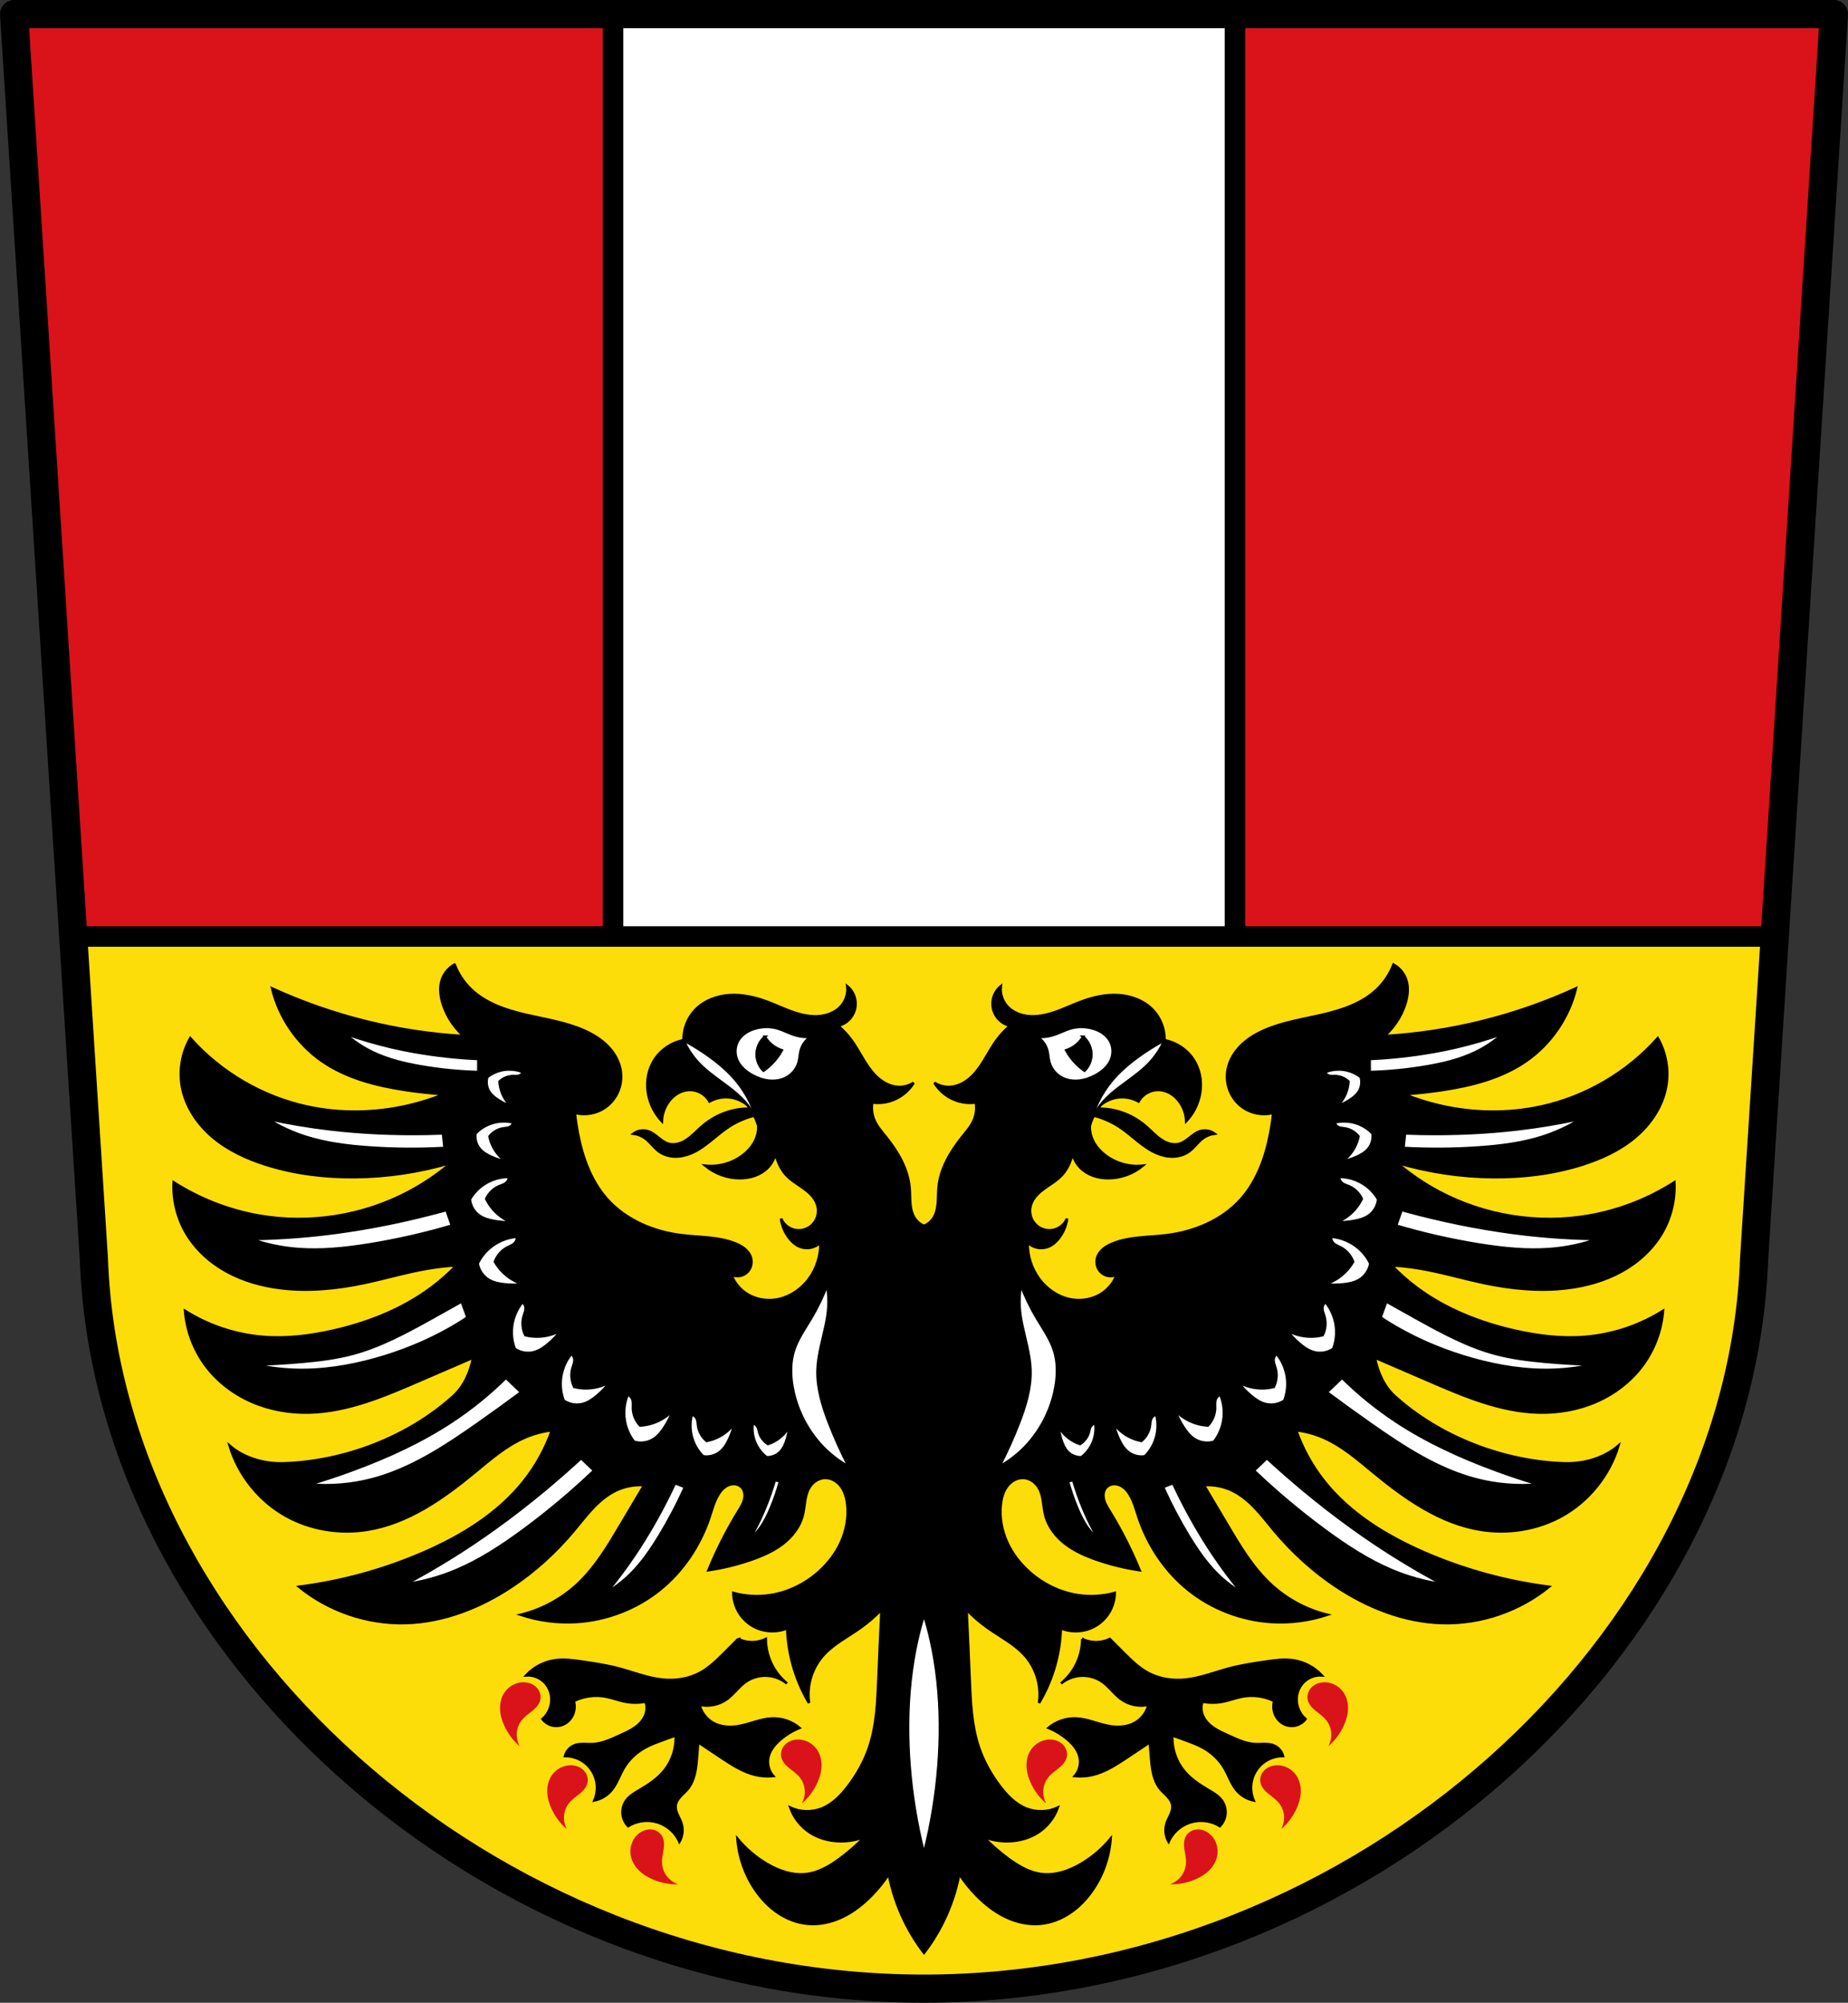 <?xml version="1.0" encoding="UTF-8" standalone="no"?>
<!-- Created with Inkscape (http://www.inkscape.org/) -->

<svg
   xmlns:dc="http://purl.org/dc/elements/1.1/"
   xmlns:cc="http://creativecommons.org/ns#"
   xmlns:rdf="http://www.w3.org/1999/02/22-rdf-syntax-ns#"
   xmlns:svg="http://www.w3.org/2000/svg"
   xmlns="http://www.w3.org/2000/svg"
   xmlns:sodipodi="http://sodipodi.sourceforge.net/DTD/sodipodi-0.dtd"
   xmlns:inkscape="http://www.inkscape.org/namespaces/inkscape"
   width="721.346"
   height="781.272"
   id="svg2985"
   version="1.1"
   inkscape:version="0.92.5 (2060ec1f9f, 2020-04-08)"
   sodipodi:docname="Wappen_Altfraunhofen.svg">
  <rect width="100%" height="100%" fill="#333333" stroke="none"/>
  <defs
     id="defs2987">
    <inkscape:path-effect
       effect="spiro"
       id="path-effect1378"
       is_visible="true" />
    <inkscape:path-effect
       effect="spiro"
       id="path-effect1333"
       is_visible="true" />
    <inkscape:path-effect
       effect="spiro"
       id="path-effect1328"
       is_visible="true" />
    <inkscape:path-effect
       effect="spiro"
       id="path-effect1324"
       is_visible="true" />
    <inkscape:path-effect
       effect="spiro"
       id="path-effect1267"
       is_visible="true" />
    <inkscape:path-effect
       effect="spiro"
       id="path-effect1134"
       is_visible="true" />
    <inkscape:path-effect
       effect="spiro"
       id="path-effect1129"
       is_visible="true" />
    <inkscape:path-effect
       effect="spiro"
       id="path-effect1080"
       is_visible="true" />
    <inkscape:path-effect
       effect="spiro"
       id="path-effect1056"
       is_visible="true" />
    <inkscape:path-effect
       effect="spiro"
       id="path-effect983"
       is_visible="true" />
    <inkscape:path-effect
       effect="spiro"
       id="path-effect956"
       is_visible="true" />
    <inkscape:path-effect
       effect="spiro"
       id="path-effect935"
       is_visible="true" />
    <inkscape:path-effect
       effect="spiro"
       id="path-effect2555"
       is_visible="true" />
    <inkscape:path-effect
       is_visible="true"
       id="path-effect3875"
       effect="spiro" />
    <inkscape:path-effect
       is_visible="true"
       id="path-effect3875-7"
       effect="spiro" />
    <inkscape:path-effect
       is_visible="true"
       id="path-effect3904"
       effect="spiro" />
    <inkscape:path-effect
       effect="spiro"
       id="path-effect956-8"
       is_visible="true" />
    <inkscape:path-effect
       effect="spiro"
       id="path-effect983-0"
       is_visible="true" />
    <inkscape:path-effect
       effect="spiro"
       id="path-effect983-3"
       is_visible="true" />
    <inkscape:path-effect
       effect="spiro"
       id="path-effect983-8"
       is_visible="true" />
    <inkscape:path-effect
       effect="spiro"
       id="path-effect1056-8"
       is_visible="true" />
    <inkscape:path-effect
       effect="spiro"
       id="path-effect1080-1"
       is_visible="true" />
    <inkscape:path-effect
       effect="spiro"
       id="path-effect1080-1-3"
       is_visible="true" />
    <inkscape:path-effect
       effect="spiro"
       id="path-effect1080-1-35"
       is_visible="true" />
    <inkscape:path-effect
       effect="spiro"
       id="path-effect1080-1-9"
       is_visible="true" />
    <inkscape:path-effect
       effect="spiro"
       id="path-effect1080-1-9-2"
       is_visible="true" />
    <inkscape:path-effect
       effect="spiro"
       id="path-effect1267-3"
       is_visible="true" />
    <inkscape:path-effect
       effect="spiro"
       id="path-effect1378-3"
       is_visible="true" />
    <inkscape:path-effect
       effect="spiro"
       id="path-effect1378-9"
       is_visible="true" />
    <inkscape:path-effect
       effect="spiro"
       id="path-effect1378-9-4"
       is_visible="true" />
    <inkscape:path-effect
       effect="spiro"
       id="path-effect1378-97"
       is_visible="true" />
    <inkscape:path-effect
       effect="spiro"
       id="path-effect1378-97-9"
       is_visible="true" />
    <inkscape:path-effect
       effect="spiro"
       id="path-effect1378-97-8"
       is_visible="true" />
    <inkscape:path-effect
       effect="spiro"
       id="path-effect1378-97-8-9"
       is_visible="true" />
    <inkscape:path-effect
       effect="spiro"
       id="path-effect1378-97-8-9-7"
       is_visible="true" />
  </defs>
  <sodipodi:namedview
     id="base"
     pagecolor="#ffffff"
     bordercolor="#666666"
     borderopacity="1.0"
     inkscape:pageopacity="0.0"
     inkscape:pageshadow="2"
     inkscape:zoom="1.0150116"
     inkscape:cx="360.67283"
     inkscape:cy="390.63592"
     inkscape:document-units="px"
     inkscape:current-layer="layer1"
     showgrid="false"
     inkscape:window-width="1920"
     inkscape:window-height="1046"
     inkscape:window-x="-11"
     inkscape:window-y="-11"
     inkscape:window-maximized="1"
     fit-margin-top="0"
     fit-margin-left="0"
     fit-margin-right="0"
     fit-margin-bottom="0"
     inkscape:snap-midpoints="true"
     inkscape:snap-smooth-nodes="true"
     inkscape:snap-global="false" />
  <g
     inkscape:label="Ebene 1"
     inkscape:groupmode="layer"
     id="layer1"
     transform="translate(-48.212,-267.68)">
    <path
       d="m 53.712,273.18 31.149,485.591 c 5.297,149.483 152.282,284.582 324.023,284.681 171.63,-0.161 318.656,-135.296 324.023,-284.681 L 764.058,273.18 H 408.887 Z"
       id="path1193-3-5-2-3"
       inkscape:connector-curvature="0"
       style="fill:#fcdd09;fill-opacity:1;fill-rule:evenodd;stroke:none;stroke-width:11;stroke-linecap:round;stroke-linejoin:round;stroke-miterlimit:4;stroke-dasharray:none;stroke-opacity:1"
       sodipodi:nodetypes="ccccccc" />
    <path
       style="opacity:1;fill:#da121a;fill-opacity:1;fill-rule:evenodd;stroke:#000000;stroke-width:8;stroke-linecap:round;stroke-linejoin:round;stroke-miterlimit:4;stroke-dasharray:none;stroke-opacity:1;paint-order:fill markers stroke"
       d="M 5.5 5.5 L 28.582 365.336 L 692.762 365.336 L 715.846 5.5 L 360.676 5.5 L 5.5 5.5 z "
       transform="translate(48.212,267.68)"
       id="rect2349" />
    <path
       style="opacity:1;fill:#ffffff;fill-opacity:1;fill-rule:evenodd;stroke:#000000;stroke-width:8;stroke-linecap:round;stroke-linejoin:round;stroke-miterlimit:4;stroke-dasharray:none;stroke-opacity:1;paint-order:fill markers stroke"
       d="M 239.301 5.5 L 239.301 365.336 L 482.045 365.336 L 482.045 5.5 L 360.676 5.5 L 239.301 5.5 z "
       transform="translate(48.212,267.68)"
       id="rect2376" />
    <path
       d="m 53.712,273.18 31.149,485.591 c 5.297,149.483 152.282,284.582 324.023,284.681 171.63,-0.161 318.656,-135.296 324.023,-284.681 L 764.058,273.18 H 408.887 Z"
       id="path1193-3-5-2"
       inkscape:connector-curvature="0"
       style="fill:none;fill-rule:evenodd;stroke:#000000;stroke-width:11;stroke-linecap:round;stroke-linejoin:round;stroke-miterlimit:4;stroke-dasharray:none;stroke-opacity:1"
       sodipodi:nodetypes="ccccccc" />
    <path
       inkscape:connector-curvature="0"
       style="fill:#000000;stroke:#000000;stroke-width:1px;stroke-linecap:butt;stroke-linejoin:miter;stroke-opacity:1"
       d="m 225.637,643.959 c -2.229,1.221 -3.99,3.275 -4.855,5.664 -1.171,3.233 -0.694,6.854 0.404,10.113 1.571,4.661 4.394,8.892 8.092,12.135 -12.677,-0.741 -25.287,-2.64 -37.621,-5.664 -12.775,-3.132 -25.253,-7.472 -37.215,-12.943 2.754,11.372 9.8,21.65 19.416,28.316 9.582,6.643 21.234,9.599 32.766,11.326 4.964,0.744 9.96,1.283 14.969,1.617 -4.594,1.849 -9.332,3.34 -14.158,4.451 -12.85,2.959 -26.351,3.198 -39.238,0.404 -17.534,-3.802 -33.786,-13.295 -45.711,-26.699 -3.256,5.697 -4.424,12.56 -3.236,19.014 1.417,7.697 6.068,14.566 12.055,19.607 5.987,5.041 13.247,8.377 20.711,10.73 11.213,3.536 23.032,4.966 34.789,4.855 12.722,-0.12 25.425,-2.033 37.619,-5.664 -5.09,4.369 -10.662,8.175 -16.584,11.326 -17.801,9.472 -38.799,12.814 -58.656,9.305 -11.764,-2.079 -23.107,-6.507 -33.17,-12.945 -0.346,6.89 1.363,13.872 4.854,19.822 3.722,6.346 9.392,11.444 15.844,14.98 6.452,3.536 13.667,5.556 20.969,6.459 10.91,1.349 22.01,0.249 32.766,-2.023 8.387,-1.772 16.625,-4.252 25.08,-5.662 3.615,-0.603 7.263,-1.009 10.922,-1.215 -3.111,3.245 -6.499,6.227 -10.113,8.9 -11.198,8.282 -24.443,13.501 -38.025,16.584 -9.012,2.045 -18.296,3.188 -27.506,2.428 -10.726,-0.886 -21.228,-4.386 -30.34,-10.113 0.607,7.717 3.448,15.245 8.09,21.439 4.606,6.146 10.934,10.941 17.98,13.998 7.047,3.057 14.794,4.399 22.473,4.205 15.115,-0.381 29.409,-6.53 43.283,-12.539 6.873,-2.976 13.75,-5.944 20.631,-8.9 -1.096,5.576 -3.532,11.2 -7.686,14.969 -17.616,15.985 -42.566,25.563 -66.342,26.293 -7.373,0.226 -15.3,-1.932 -21.035,-6.877 3.478,11.584 11.647,21.685 22.248,27.508 9.519,5.229 20.832,6.991 31.553,5.258 15.732,-2.544 29.368,-12.113 41.666,-22.248 6.229,-5.133 12.408,-10.564 19.822,-13.754 3.346,-1.44 6.899,-2.397 10.516,-2.832 -2.508,7.152 -6.216,13.881 -10.922,19.822 -10.069,12.711 -24.362,21.458 -39.238,27.912 -15.446,6.701 -31.84,11.21 -48.541,13.35 11.62,9.457 26.688,14.578 41.664,14.158 14.726,-0.413 28.984,-6.017 41.262,-14.158 9.103,-6.036 17.255,-13.475 24.271,-21.846 2.473,-2.95 4.808,-6.02 7.457,-8.812 2.649,-2.793 5.646,-5.324 9.129,-6.963 3.387,-1.593 7.188,-2.298 10.922,-2.023 -2.98,4.981 -5.947,9.972 -8.9,14.969 -5.028,8.507 -10.125,17.171 -17.395,23.865 -6.145,5.658 -13.734,9.735 -21.844,11.732 6.886,2.273 14.2,3.239 21.439,2.832 11.866,-0.667 23.502,-5.096 32.766,-12.541 9.043,-7.268 15.748,-17.31 19.418,-28.316 0.96,-2.88 1.733,-5.856 3.236,-8.494 0.946,-1.66 2.235,-3.211 3.979,-3.992 0.872,-0.391 1.844,-0.575 2.793,-0.463 0.949,0.112 1.869,0.53 2.531,1.219 0.586,0.61 0.956,1.41 1.105,2.242 0.15,0.832 0.088,1.696 -0.111,2.518 -0.398,1.644 -1.321,3.102 -2.207,4.543 -4.521,7.354 -8.447,15.075 -11.73,23.059 5.637,-0.833 11.196,-2.189 16.584,-4.045 4.386,-1.511 8.709,-3.384 12.389,-6.209 3.68,-2.825 6.697,-6.689 7.838,-11.186 0.445,-1.753 0.6,-3.564 0.871,-5.352 0.271,-1.788 0.672,-3.589 1.557,-5.166 0.653,-1.164 1.569,-2.189 2.689,-2.914 1.121,-0.725 2.448,-1.143 3.783,-1.131 1.236,0.011 2.456,0.391 3.516,1.025 1.06,0.635 1.963,1.519 2.672,2.531 1.418,2.024 2.053,4.503 2.307,6.961 0.509,4.931 -0.43,9.97 -2.465,14.49 -2.035,4.52 -5.143,8.525 -8.861,11.803 -5.227,4.608 -11.725,7.812 -18.607,8.9 -4.838,0.765 -9.841,0.486 -14.564,-0.811 0.045,2.625 0.787,5.235 2.127,7.492 1.34,2.257 3.278,4.157 5.561,5.453 4.014,2.279 9.088,2.587 13.348,0.809 0.145,4.642 0.826,9.267 2.023,13.754 1.438,5.389 3.623,10.577 6.473,15.371 -0.965,-6.443 1.006,-13.267 5.258,-18.203 3.974,-4.613 9.584,-7.418 14.562,-10.922 3.054,-2.15 5.904,-4.592 8.496,-7.281 -0.438,9.033 -0.843,18.068 -1.215,27.104 -0.37,9.007 -0.734,18.164 -3.641,26.697 -1.836,5.391 -4.66,10.422 -8.09,14.969 -2.803,3.715 -6.173,7.229 -10.518,8.898 -3.881,1.491 -8.362,1.342 -12.135,-0.404 1.409,3.959 4.155,7.429 7.686,9.709 2.783,1.797 6.014,2.854 9.305,3.236 4.096,0.476 8.307,-0.087 12.135,-1.619 -2.998,3.089 -6.249,5.934 -9.709,8.496 -3.872,2.867 -8.166,5.438 -12.943,6.066 -5.485,0.722 -11.023,-1.217 -15.777,-4.045 -4.295,-2.555 -8.145,-5.855 -11.326,-9.709 0.505,7.056 2.903,13.97 6.877,19.822 2.378,3.503 5.33,6.643 8.836,9.018 3.505,2.374 7.577,3.965 11.795,4.332 4.63,0.403 9.322,-0.675 13.512,-2.686 4.19,-2.011 7.9,-4.928 11.164,-8.236 2.563,-2.598 4.87,-5.449 6.877,-8.496 1.214,6.401 3.291,12.638 6.158,18.488 2.119,4.323 4.667,8.435 7.596,12.256 2.929,-3.821 5.477,-7.933 7.596,-12.256 2.867,-5.85 4.945,-12.088 6.158,-18.488 2.007,3.047 4.314,5.898 6.877,8.496 3.264,3.308 6.974,6.225 11.164,8.236 4.19,2.011 8.882,3.089 13.512,2.686 4.218,-0.367 8.289,-1.958 11.795,-4.332 3.505,-2.374 6.458,-5.515 8.836,-9.018 3.974,-5.853 6.372,-12.766 6.877,-19.822 -3.181,3.854 -7.031,7.154 -11.326,9.709 -4.755,2.828 -10.292,4.766 -15.777,4.045 -4.777,-0.628 -9.071,-3.199 -12.943,-6.066 -3.46,-2.562 -6.711,-5.407 -9.709,-8.496 3.828,1.532 8.039,2.095 12.135,1.619 3.29,-0.382 6.522,-1.439 9.305,-3.236 3.53,-2.28 6.276,-5.75 7.686,-9.709 -3.773,1.746 -8.254,1.895 -12.135,0.404 -4.344,-1.669 -7.715,-5.183 -10.518,-8.898 -3.43,-4.547 -6.254,-9.578 -8.09,-14.969 -2.906,-8.534 -3.27,-17.69 -3.641,-26.697 -0.371,-9.036 -0.777,-18.071 -1.215,-27.104 2.592,2.69 5.442,5.131 8.496,7.281 4.979,3.504 10.589,6.309 14.562,10.922 4.252,4.936 6.223,11.76 5.258,18.203 2.85,-4.794 5.035,-9.982 6.473,-15.371 1.197,-4.487 1.878,-9.112 2.023,-13.754 4.26,1.778 9.334,1.471 13.348,-0.809 2.283,-1.296 4.22,-3.196 5.561,-5.453 1.34,-2.257 2.082,-4.867 2.127,-7.492 -4.724,1.296 -9.726,1.576 -14.564,0.811 -6.883,-1.088 -13.38,-4.293 -18.607,-8.9 -3.719,-3.278 -6.827,-7.283 -8.861,-11.803 -2.035,-4.52 -2.974,-9.56 -2.465,-14.49 0.254,-2.458 0.888,-4.937 2.307,-6.961 0.709,-1.012 1.612,-1.896 2.672,-2.531 1.06,-0.635 2.28,-1.014 3.516,-1.025 1.335,-0.012 2.663,0.406 3.783,1.131 1.121,0.725 2.036,1.75 2.689,2.914 0.885,1.577 1.285,3.378 1.557,5.166 0.271,1.788 0.426,3.599 0.871,5.352 1.141,4.497 4.158,8.36 7.838,11.186 3.68,2.825 8.002,4.698 12.389,6.209 5.388,1.856 10.947,3.212 16.584,4.045 -3.283,-7.984 -7.21,-15.704 -11.73,-23.059 -0.886,-1.441 -1.809,-2.899 -2.207,-4.543 -0.199,-0.822 -0.261,-1.685 -0.111,-2.518 0.15,-0.832 0.519,-1.633 1.105,-2.242 0.662,-0.689 1.582,-1.107 2.531,-1.219 0.949,-0.112 1.921,0.072 2.793,0.463 1.744,0.781 3.033,2.332 3.979,3.992 1.503,2.638 2.276,5.614 3.236,8.494 3.67,11.006 10.375,21.048 19.418,28.316 9.264,7.445 20.9,11.874 32.766,12.541 7.24,0.407 14.554,-0.559 21.439,-2.832 -8.11,-1.998 -15.699,-6.075 -21.844,-11.732 -7.27,-6.694 -12.367,-15.358 -17.395,-23.865 -2.953,-4.997 -5.921,-9.988 -8.9,-14.969 3.733,-0.275 7.534,0.43 10.922,2.023 3.483,1.638 6.48,4.17 9.129,6.963 2.649,2.793 4.984,5.863 7.457,8.812 7.016,8.371 15.169,15.809 24.271,21.846 12.277,8.142 26.536,13.745 41.262,14.158 14.976,0.42 30.044,-4.701 41.664,-14.158 -16.701,-2.139 -33.095,-6.648 -48.541,-13.35 -14.876,-6.454 -29.17,-15.201 -39.238,-27.912 -4.706,-5.941 -8.413,-12.671 -10.922,-19.822 3.617,0.435 7.169,1.392 10.516,2.832 7.414,3.19 13.593,8.62 19.822,13.754 12.298,10.135 25.934,19.704 41.666,22.248 10.721,1.733 22.034,-0.029 31.553,-5.258 10.601,-5.823 18.77,-15.924 22.248,-27.508 -5.735,4.945 -13.662,7.103 -21.035,6.877 -23.776,-0.73 -48.726,-10.308 -66.342,-26.293 -4.154,-3.769 -6.59,-9.393 -7.686,-14.969 6.881,2.957 13.758,5.924 20.631,8.9 13.875,6.009 28.168,12.158 43.283,12.539 7.679,0.194 15.426,-1.148 22.473,-4.205 7.047,-3.057 13.374,-7.852 17.98,-13.998 4.642,-6.194 7.483,-13.722 8.09,-21.439 -9.112,5.727 -19.614,9.228 -30.34,10.113 -9.21,0.76 -18.494,-0.382 -27.506,-2.428 -13.582,-3.083 -26.828,-8.302 -38.025,-16.584 -3.615,-2.673 -7.002,-5.655 -10.113,-8.9 3.659,0.205 7.307,0.612 10.922,1.215 8.456,1.41 16.693,3.89 25.08,5.662 10.756,2.272 21.855,3.373 32.766,2.023 7.302,-0.903 14.517,-2.923 20.969,-6.459 6.452,-3.536 12.121,-8.634 15.844,-14.98 3.49,-5.951 5.199,-12.932 4.854,-19.822 -10.063,6.439 -21.406,10.866 -33.17,12.945 -19.857,3.509 -40.855,0.168 -58.656,-9.305 -5.922,-3.151 -11.494,-6.957 -16.584,-11.326 12.194,3.631 24.897,5.544 37.619,5.664 11.757,0.111 23.576,-1.319 34.789,-4.855 7.464,-2.354 14.724,-5.689 20.711,-10.73 5.987,-5.041 10.638,-11.91 12.055,-19.607 1.188,-6.454 0.02,-13.316 -3.236,-19.014 -11.925,13.404 -28.177,22.898 -45.711,26.699 -12.887,2.794 -26.388,2.555 -39.238,-0.404 -4.826,-1.111 -9.564,-2.602 -14.158,-4.451 5.008,-0.334 10.005,-0.873 14.969,-1.617 11.531,-1.728 23.183,-4.683 32.766,-11.326 9.616,-6.667 16.662,-16.944 19.416,-28.316 -11.962,5.472 -24.439,9.811 -37.215,12.943 -12.334,3.024 -24.944,4.923 -37.621,5.664 3.698,-3.242 6.521,-7.474 8.092,-12.135 1.098,-3.259 1.575,-6.88 0.404,-10.113 -0.865,-2.389 -2.627,-4.443 -4.855,-5.664 -1.404,3.661 -3.633,7.004 -6.473,9.709 -5.775,5.501 -13.688,8.109 -21.459,9.902 -7.771,1.793 -15.781,2.968 -23.037,6.277 -3.203,1.461 -6.25,3.349 -8.725,5.854 -2.475,2.504 -4.359,5.659 -5.029,9.115 -0.542,2.798 -0.27,5.751 0.795,8.395 1.064,2.643 2.92,4.966 5.273,6.572 3.38,2.307 7.773,3.063 11.73,2.021 -0.29,2.712 -0.694,5.414 -1.213,8.092 -1.79,9.237 -5.084,18.446 -11.328,25.484 -7.323,8.255 -18.173,12.811 -29.125,14.158 -7.069,0.869 -14.439,0.55 -21.035,3.236 -1.329,0.541 -2.62,1.207 -3.713,2.137 -1.093,0.93 -1.979,2.14 -2.354,3.525 -0.332,1.231 -0.243,2.575 0.264,3.744 0.507,1.17 1.428,2.156 2.566,2.729 1.499,0.754 3.356,0.754 4.855,0 -1.045,2.811 -2.95,5.297 -5.393,7.037 -3.842,2.737 -8.924,3.529 -13.508,2.416 -4.584,-1.113 -8.643,-4.036 -11.439,-7.834 -2.987,-4.057 -4.578,-9.122 -4.449,-14.158 1.035,1.025 2.375,1.738 3.803,2.023 1.428,0.286 2.938,0.142 4.287,-0.406 1.618,-0.657 2.963,-1.865 4.045,-3.236 1.743,-2.209 2.875,-4.895 3.236,-7.686 -0.916,2.147 -2.885,3.814 -5.154,4.361 -2.269,0.548 -4.782,-0.036 -6.576,-1.529 -1.145,-0.953 -1.997,-2.253 -2.422,-3.682 -0.425,-1.428 -0.424,-2.978 -0.006,-4.408 0.402,-1.373 1.174,-2.619 2.119,-3.693 0.945,-1.074 2.062,-1.985 3.221,-2.824 2.318,-1.678 4.856,-3.112 6.797,-5.215 1.692,-1.833 2.855,-4.105 3.641,-6.473 0.213,-0.643 0.395,-1.295 0.555,-1.953 0.493,2.1 1.567,4.063 3.086,5.596 1.404,1.415 3.161,2.457 5.043,3.115 1.882,0.658 3.886,0.939 5.879,0.93 4.83,-0.021 9.635,-1.769 13.35,-4.855 -5.131,0.552 -10.454,-0.926 -14.564,-4.045 -1.829,-1.388 -3.433,-3.102 -4.541,-5.113 -1.108,-2.011 -1.703,-4.328 -1.525,-6.617 0.235,-3.023 1.831,-5.869 4.135,-7.84 2.016,-1.724 4.569,-2.812 7.209,-3.072 2.64,-0.26 5.355,0.309 7.668,1.607 0.828,-1.474 2.091,-2.7 3.588,-3.484 1.497,-0.784 3.225,-1.123 4.908,-0.965 1.558,0.147 3.064,0.714 4.373,1.57 1.309,0.856 2.425,1.995 3.312,3.283 1.471,2.135 2.322,4.691 2.426,7.281 2.64,-2.8 4.484,-6.342 5.26,-10.111 0.867,-4.21 0.376,-8.733 -1.619,-12.541 -2.411,-4.601 -7.022,-7.984 -12.135,-8.9 0.129,-4.29 -1.507,-8.606 -4.449,-11.73 -3.455,-3.67 -8.511,-5.577 -13.543,-5.883 -5.032,-0.305 -10.055,0.874 -14.773,2.646 -3.627,1.362 -7.121,3.076 -10.809,4.264 -3.687,1.188 -7.66,1.838 -11.441,0.996 -2.457,-0.547 -4.807,-1.752 -6.471,-3.641 -1.828,-2.075 -2.732,-4.937 -2.428,-7.686 -1.324,1.093 -2.316,2.582 -2.816,4.225 -0.5,1.643 -0.506,3.432 -0.016,5.078 0.443,1.485 1.286,2.848 2.416,3.908 1.131,1.06 2.546,1.814 4.057,2.16 -1.967,1.672 -3.738,3.576 -5.26,5.662 -3.27,4.48 -5.415,9.798 -9.303,13.754 -2.327,2.367 -5.359,4.208 -8.67,4.443 -2.199,0.156 -4.443,-0.418 -6.297,-1.611 2.153,3.542 5.704,6.206 9.707,7.281 2.102,0.565 4.317,0.703 6.473,0.404 0.394,2.307 0.11,4.725 -0.809,6.877 -1.031,2.416 -2.801,4.427 -4.449,6.473 -4.648,5.768 -8.636,12.445 -9.305,19.822 -0.196,2.157 -0.102,4.332 -0.318,6.486 -0.216,2.155 -0.777,4.346 -2.109,6.053 -0.84,1.075 -1.969,1.923 -3.236,2.428 -1.267,-0.505 -2.397,-1.352 -3.236,-2.428 -1.333,-1.707 -1.893,-3.898 -2.109,-6.053 -0.216,-2.155 -0.123,-4.33 -0.318,-6.486 -0.669,-7.377 -4.657,-14.055 -9.305,-19.822 -1.649,-2.046 -3.418,-4.056 -4.449,-6.473 -0.919,-2.152 -1.203,-4.57 -0.809,-6.877 2.156,0.299 4.371,0.16 6.473,-0.404 4.003,-1.075 7.554,-3.74 9.707,-7.281 -1.854,1.193 -4.098,1.768 -6.297,1.611 -3.311,-0.235 -6.343,-2.076 -8.67,-4.443 -3.888,-3.956 -6.033,-9.274 -9.303,-13.754 -1.522,-2.086 -3.292,-3.99 -5.26,-5.662 1.511,-0.346 2.926,-1.1 4.057,-2.16 1.131,-1.06 1.973,-2.423 2.416,-3.908 0.49,-1.646 0.484,-3.435 -0.016,-5.078 -0.5,-1.643 -1.492,-3.131 -2.816,-4.225 0.305,2.749 -0.6,5.61 -2.428,7.686 -1.664,1.889 -4.014,3.094 -6.471,3.641 -3.781,0.842 -7.754,0.192 -11.441,-0.996 -3.687,-1.188 -7.182,-2.902 -10.809,-4.264 -4.719,-1.772 -9.742,-2.952 -14.773,-2.646 -5.032,0.305 -10.088,2.213 -13.543,5.883 -2.942,3.125 -4.579,7.441 -4.449,11.73 -5.113,0.916 -9.724,4.3 -12.135,8.9 -1.995,3.808 -2.486,8.331 -1.619,12.541 0.776,3.769 2.62,7.311 5.26,10.111 0.104,-2.59 0.955,-5.147 2.426,-7.281 0.888,-1.288 2.003,-2.427 3.312,-3.283 1.309,-0.856 2.815,-1.424 4.373,-1.57 1.683,-0.159 3.411,0.181 4.908,0.965 1.497,0.784 2.76,2.011 3.588,3.484 2.313,-1.298 5.028,-1.867 7.668,-1.607 2.64,0.26 5.193,1.348 7.209,3.072 2.304,1.971 3.9,4.817 4.135,7.84 0.178,2.289 -0.417,4.606 -1.525,6.617 -1.108,2.011 -2.712,3.725 -4.541,5.113 -4.111,3.119 -9.434,4.597 -14.564,4.045 3.715,3.086 8.52,4.835 13.35,4.855 1.993,0.009 3.997,-0.272 5.879,-0.93 1.882,-0.658 3.639,-1.7 5.043,-3.115 1.519,-1.532 2.593,-3.495 3.086,-5.596 0.16,0.658 0.341,1.31 0.555,1.953 0.786,2.367 1.949,4.64 3.641,6.473 1.941,2.103 4.479,3.537 6.797,5.215 1.159,0.839 2.276,1.75 3.221,2.824 0.945,1.074 1.718,2.32 2.119,3.693 0.418,1.43 0.419,2.98 -0.006,4.408 -0.425,1.428 -1.276,2.728 -2.422,3.682 -1.794,1.493 -4.307,2.077 -6.576,1.529 -2.269,-0.548 -4.239,-2.214 -5.154,-4.361 0.362,2.79 1.493,5.477 3.236,7.686 1.082,1.371 2.427,2.579 4.045,3.236 1.349,0.548 2.859,0.692 4.287,0.406 1.428,-0.286 2.768,-0.999 3.803,-2.023 0.129,5.036 -1.462,10.101 -4.449,14.158 -2.797,3.798 -6.856,6.721 -11.439,7.834 -4.584,1.113 -9.666,0.321 -13.508,-2.416 -2.443,-1.741 -4.347,-4.226 -5.393,-7.037 1.499,0.754 3.356,0.754 4.855,0 1.139,-0.573 2.06,-1.559 2.566,-2.729 0.507,-1.17 0.596,-2.514 0.264,-3.744 -0.374,-1.385 -1.261,-2.596 -2.354,-3.525 -1.093,-0.93 -2.384,-1.596 -3.713,-2.137 -6.596,-2.687 -13.966,-2.367 -21.035,-3.236 -10.952,-1.347 -21.802,-5.904 -29.125,-14.158 -6.244,-7.039 -9.538,-16.247 -11.328,-25.484 -0.519,-2.678 -0.923,-5.379 -1.213,-8.092 3.957,1.042 8.351,0.285 11.73,-2.021 2.354,-1.607 4.209,-3.929 5.273,-6.572 1.064,-2.643 1.337,-5.597 0.795,-8.395 -0.67,-3.457 -2.554,-6.611 -5.029,-9.115 -2.475,-2.504 -5.521,-4.392 -8.725,-5.854 -7.256,-3.31 -15.266,-4.484 -23.037,-6.277 -7.771,-1.793 -15.684,-4.402 -21.459,-9.902 -2.84,-2.705 -5.068,-6.048 -6.473,-9.709 z m 110.721,263.1 c -1.787,1.792 -3.577,3.582 -5.369,5.369 -2.917,2.908 -5.896,5.851 -9.52,7.811 -4.358,2.356 -9.467,3.151 -14.398,2.684 -5.942,-0.563 -11.557,-2.863 -17.326,-4.393 -4.722,-1.252 -9.563,-1.988 -14.398,-2.684 -3.478,-0.5 -7.015,-0.981 -10.494,-0.488 -4.261,0.604 -8.294,2.708 -11.227,5.857 2.712,-0.177 5.479,0.93 7.32,2.928 1.354,1.469 2.206,3.385 2.441,5.369 0.386,3.248 -0.937,6.651 -3.416,8.785 0.884,1.148 2.144,2 3.539,2.393 1.395,0.392 2.916,0.323 4.27,-0.195 1.537,-0.589 2.836,-1.749 3.66,-3.174 1.054,-1.822 1.326,-4.079 0.732,-6.1 3.823,-1.879 8.259,-2.489 12.447,-1.709 2.561,0.477 5.008,1.452 7.564,1.953 2.651,0.519 5.404,0.519 8.055,0 0.515,1.572 0.515,3.309 0,4.881 -0.695,2.123 -2.276,3.863 -4.094,5.162 -1.818,1.299 -3.879,2.208 -5.912,3.135 -3.44,1.569 -6.961,3.249 -10.738,3.416 -1.189,0.053 -2.38,-0.047 -3.57,-0.049 -1.19,-10e-4 -2.401,0.101 -3.508,0.537 -1.782,0.702 -3.186,2.293 -3.66,4.148 2.806,-0.024 5.61,0.941 7.809,2.686 2.119,1.681 3.662,4.075 4.318,6.699 0.656,2.624 0.422,5.463 -0.656,7.943 2.545,-0.53 4.9,-1.926 6.588,-3.904 2.18,-2.555 3.17,-5.897 4.881,-8.787 2.018,-3.409 5.057,-6.171 8.543,-8.053 2.023,-1.092 4.186,-1.892 6.344,-2.684 1.788,-0.655 3.578,-1.307 5.369,-1.953 0.269,4.886 -1.327,9.852 -4.393,13.666 -2.553,3.177 -6.006,5.498 -9.518,7.566 -1.964,1.157 -4.027,2.306 -5.369,4.148 -1.071,1.469 -1.599,3.324 -1.467,5.137 0.133,1.813 0.926,3.571 2.199,4.869 2.74,-1.699 6.081,-2.403 9.273,-1.953 2.312,0.326 4.537,1.246 6.404,2.646 1.868,1.401 3.374,3.28 4.334,5.408 1.264,-2.189 1.538,-4.926 0.732,-7.322 -0.386,-1.149 -1.001,-2.204 -1.49,-3.312 -0.489,-1.109 -0.858,-2.317 -0.707,-3.52 0.166,-1.324 0.947,-2.495 1.846,-3.48 0.899,-0.986 1.935,-1.842 2.791,-2.865 1.385,-1.656 2.245,-3.701 2.764,-5.797 0.519,-2.095 0.716,-4.255 0.898,-6.406 0.173,-2.033 0.336,-4.067 0.488,-6.102 3.158,2.137 6.331,4.252 9.518,6.346 3.974,2.61 8.068,5.231 12.689,6.346 2.31,0.557 4.714,0.723 7.078,0.488 -1.674,-1.901 -2.416,-4.588 -1.953,-7.078 0.263,-1.413 0.89,-2.745 1.713,-3.924 0.823,-1.179 1.837,-2.211 2.924,-3.152 2.245,-1.946 4.814,-3.519 7.566,-4.637 -2.966,-2.484 -6.873,-3.818 -10.738,-3.662 -4.347,0.175 -8.415,2.129 -12.691,2.93 -3.451,0.646 -7.183,0.49 -10.25,-1.221 -2.661,-1.484 -4.655,-4.116 -5.367,-7.078 3.672,0.836 7.687,0.015 10.736,-2.195 2.613,-1.895 4.469,-4.689 7.078,-6.59 2.372,-1.728 5.327,-2.64 8.26,-2.553 2.933,0.087 5.827,1.175 8.092,3.041 -2.294,-1.881 -4.213,-4.218 -5.613,-6.834 -1.721,-3.214 -2.651,-6.848 -2.686,-10.494 -1.814,0.877 -3.843,1.3 -5.855,1.221 -1.688,-0.067 -3.36,-0.486 -4.881,-1.221 z m 134.318,0 c -0.034,3.646 -0.965,7.28 -2.686,10.494 -1.4,2.615 -3.32,4.953 -5.613,6.834 2.265,-1.866 5.159,-2.954 8.092,-3.041 2.933,-0.088 5.888,0.825 8.26,2.553 2.609,1.901 4.465,4.695 7.078,6.59 3.049,2.211 7.064,3.031 10.736,2.195 -0.712,2.963 -2.706,5.594 -5.367,7.078 -3.067,1.71 -6.799,1.867 -10.25,1.221 -4.276,-0.8 -8.344,-2.755 -12.691,-2.93 -3.866,-0.156 -7.773,1.178 -10.738,3.662 2.753,1.118 5.321,2.691 7.566,4.637 1.087,0.941 2.101,1.973 2.924,3.152 0.823,1.179 1.45,2.51 1.713,3.924 0.463,2.49 -0.279,5.177 -1.953,7.078 2.364,0.235 4.769,0.069 7.078,-0.488 4.622,-1.115 8.716,-3.736 12.689,-6.346 3.187,-2.093 6.359,-4.209 9.518,-6.346 0.153,2.035 0.316,4.069 0.488,6.102 0.183,2.151 0.379,4.311 0.898,6.406 0.519,2.095 1.379,4.141 2.764,5.797 0.856,1.024 1.892,1.879 2.791,2.865 0.899,0.986 1.679,2.157 1.846,3.48 0.151,1.202 -0.218,2.411 -0.707,3.52 -0.489,1.109 -1.104,2.164 -1.49,3.312 -0.806,2.396 -0.532,5.133 0.732,7.322 0.96,-2.128 2.466,-4.008 4.334,-5.408 1.868,-1.401 4.093,-2.32 6.404,-2.646 3.192,-0.45 6.534,0.254 9.273,1.953 1.273,-1.298 2.067,-3.056 2.199,-4.869 0.133,-1.813 -0.396,-3.667 -1.467,-5.137 -1.342,-1.842 -3.406,-2.992 -5.369,-4.148 -3.512,-2.069 -6.964,-4.39 -9.518,-7.566 -3.066,-3.814 -4.662,-8.78 -4.393,-13.666 1.791,0.646 3.581,1.298 5.369,1.953 2.158,0.791 4.321,1.592 6.344,2.684 3.486,1.881 6.525,4.644 8.543,8.053 1.711,2.89 2.701,6.232 4.881,8.787 1.687,1.978 4.043,3.374 6.588,3.904 -1.078,-2.481 -1.312,-5.319 -0.656,-7.943 0.656,-2.624 2.2,-5.018 4.318,-6.699 2.198,-1.745 5.002,-2.71 7.809,-2.686 -0.475,-1.855 -1.879,-3.447 -3.66,-4.148 -1.107,-0.436 -2.318,-0.538 -3.508,-0.537 -1.19,10e-4 -2.381,0.101 -3.57,0.049 -3.778,-0.167 -7.298,-1.847 -10.738,-3.416 -2.033,-0.927 -4.094,-1.836 -5.912,-3.135 -1.818,-1.299 -3.399,-3.039 -4.094,-5.162 -0.515,-1.572 -0.515,-3.309 0,-4.881 2.651,0.519 5.404,0.519 8.055,0 2.557,-0.501 5.003,-1.476 7.564,-1.953 4.188,-0.78 8.624,-0.17 12.447,1.709 -0.593,2.02 -0.322,4.277 0.732,6.1 0.824,1.425 2.123,2.585 3.66,3.174 1.353,0.519 2.875,0.588 4.27,0.195 1.395,-0.392 2.655,-1.245 3.539,-2.393 -2.479,-2.134 -3.802,-5.537 -3.416,-8.785 0.236,-1.984 1.087,-3.9 2.441,-5.369 1.842,-1.998 4.609,-3.104 7.32,-2.928 -2.932,-3.149 -6.966,-5.254 -11.227,-5.857 -3.48,-0.493 -7.016,-0.012 -10.494,0.488 -4.835,0.696 -9.676,1.432 -14.398,2.684 -5.769,1.529 -11.384,3.83 -17.326,4.393 -4.932,0.467 -10.041,-0.327 -14.398,-2.684 -3.623,-1.959 -6.603,-4.902 -9.52,-7.811 -1.792,-1.787 -3.582,-3.577 -5.369,-5.369 -1.52,0.735 -3.193,1.154 -4.881,1.221 -2.013,0.08 -4.042,-0.344 -5.855,-1.221 z"
       id="path2553-4"
       sodipodi:nodetypes="ccccscsscssccscscsscsscsccccscsssscaaccssccsscssscsccscscccsscccccsscscccscsccccccccccccccsccccccssccccccccccccscsccccccscccccccsccccccccccscscccsccscccccsccccscsccscssscssccssccaacsssccsccccscsccsscscsccsscsscsccccccscccscssccccccccscccccccsccscccccsccccccsccccccssccccscccccsccccccccccscccscccccccccccsccscsccccssccccccsccccccscccccsccccccccccsccccccccsscscccsccccccccscccccccccccccccccccccsccscscsccccccccccssccccscscccccccccccccccccccccccccccccsccccccccscccccccccscscsccccccscccccccccccccccccsccccccc" />
    <path
       style="fill:#da121a;stroke:none;stroke-width:1.002;stroke-linecap:round;stroke-linejoin:round;stroke-miterlimit:4;stroke-dasharray:none;stroke-opacity:1;fill-opacity:1"
       d="m 252.715,923.92 c -0.235,-0.006 -0.471,-6.9e-4 -0.705,0.014 -2.703,0.166 -5.284,1.65 -6.824,3.877 -1.293,1.869 -1.852,4.187 -1.797,6.459 0.056,2.272 0.7,4.502 1.643,6.57 1.404,3.082 3.483,5.853 6.049,8.064 -0.921,-1.642 -1.322,-3.572 -1.129,-5.445 0.193,-1.873 0.978,-3.681 2.215,-5.102 1.165,-1.338 2.683,-2.306 4.041,-3.447 0.679,-0.57 1.323,-1.191 1.848,-1.906 0.525,-0.715 0.928,-1.53 1.09,-2.402 0.171,-0.922 0.065,-1.889 -0.275,-2.764 -0.34,-0.874 -0.909,-1.654 -1.619,-2.268 -1.242,-1.073 -2.889,-1.61 -4.535,-1.65 z m 312.34,0 c -1.646,0.041 -3.293,0.577 -4.535,1.65 -0.71,0.613 -1.279,1.393 -1.619,2.268 -0.34,0.874 -0.446,1.841 -0.275,2.764 0.161,0.872 0.565,1.687 1.09,2.402 0.525,0.715 1.169,1.336 1.848,1.906 1.358,1.141 2.876,2.11 4.041,3.447 1.236,1.42 2.022,3.228 2.215,5.102 0.193,1.873 -0.208,3.803 -1.129,5.445 2.565,-2.211 4.645,-4.983 6.049,-8.064 0.942,-2.068 1.587,-4.299 1.643,-6.57 0.056,-2.272 -0.504,-4.59 -1.797,-6.459 -1.54,-2.227 -4.122,-3.711 -6.824,-3.877 -0.234,-0.014 -0.47,-0.02 -0.705,-0.014 z m -205.502,22.334 c -1.646,0.041 -3.293,0.579 -4.535,1.652 -0.71,0.613 -1.279,1.391 -1.619,2.266 -0.34,0.874 -0.448,1.843 -0.277,2.766 0.161,0.872 0.565,1.687 1.09,2.402 0.525,0.715 1.169,1.334 1.848,1.904 1.358,1.141 2.878,2.11 4.043,3.447 1.236,1.42 2.02,3.228 2.213,5.102 0.193,1.873 -0.206,3.803 -1.127,5.445 2.565,-2.211 4.645,-4.983 6.049,-8.064 0.942,-2.068 1.585,-4.297 1.641,-6.568 0.056,-2.272 -0.504,-4.592 -1.797,-6.461 -1.54,-2.227 -4.122,-3.711 -6.824,-3.877 -0.234,-0.014 -0.468,-0.019 -0.703,-0.014 z m 98.664,0 c -0.235,-0.006 -0.469,-7.3e-4 -0.703,0.014 -2.703,0.166 -5.284,1.65 -6.824,3.877 -1.293,1.869 -1.852,4.189 -1.797,6.461 0.056,2.272 0.698,4.5 1.641,6.568 1.404,3.082 3.483,5.853 6.049,8.064 -0.921,-1.642 -1.32,-3.572 -1.127,-5.445 0.193,-1.873 0.976,-3.681 2.213,-5.102 1.165,-1.338 2.685,-2.306 4.043,-3.447 0.679,-0.57 1.323,-1.189 1.848,-1.904 0.525,-0.715 0.928,-1.53 1.09,-2.402 0.171,-0.922 0.063,-1.891 -0.277,-2.766 -0.34,-0.874 -0.909,-1.652 -1.619,-2.266 -1.242,-1.073 -2.889,-1.612 -4.535,-1.652 z m -187.076,10.041 c -0.235,-0.006 -0.471,-0.003 -0.705,0.012 -2.703,0.166 -5.284,1.652 -6.824,3.879 -1.293,1.869 -1.852,4.187 -1.797,6.459 0.056,2.272 0.7,4.501 1.643,6.568 1.404,3.082 3.483,5.855 6.049,8.066 -0.921,-1.642 -1.322,-3.572 -1.129,-5.445 0.193,-1.873 0.978,-3.681 2.215,-5.102 1.165,-1.338 2.683,-2.308 4.041,-3.449 0.679,-0.57 1.323,-1.189 1.848,-1.904 0.525,-0.715 0.928,-1.53 1.09,-2.402 0.171,-0.922 0.065,-1.889 -0.275,-2.764 -0.34,-0.874 -0.909,-1.654 -1.619,-2.268 -1.242,-1.073 -2.889,-1.61 -4.535,-1.65 z m 275.488,0 c -1.646,0.041 -3.293,0.577 -4.535,1.65 -0.71,0.613 -1.279,1.393 -1.619,2.268 -0.34,0.874 -0.446,1.841 -0.275,2.764 0.161,0.872 0.565,1.687 1.09,2.402 0.525,0.715 1.169,1.334 1.848,1.904 1.358,1.141 2.876,2.112 4.041,3.449 1.236,1.42 2.022,3.228 2.215,5.102 0.193,1.873 -0.208,3.803 -1.129,5.445 2.565,-2.211 4.645,-4.984 6.049,-8.066 0.942,-2.068 1.587,-4.297 1.643,-6.568 0.056,-2.272 -0.504,-4.59 -1.797,-6.459 -1.54,-2.227 -4.122,-3.713 -6.824,-3.879 -0.234,-0.015 -0.47,-0.018 -0.705,-0.012 z m -244.879,25.023 c -1.875,0.05 -3.668,0.972 -4.975,2.318 -1.886,1.943 -2.793,4.779 -2.432,7.463 0.303,2.252 1.452,4.343 3.023,5.984 1.571,1.642 3.549,2.854 5.639,3.748 3.114,1.332 6.519,1.981 9.904,1.887 -1.787,-0.593 -3.383,-1.751 -4.502,-3.266 -1.119,-1.514 -1.758,-3.379 -1.801,-5.262 -0.04,-1.773 0.429,-3.512 0.664,-5.27 0.118,-0.879 0.176,-1.772 0.082,-2.654 -0.094,-0.882 -0.344,-1.755 -0.812,-2.508 -0.495,-0.797 -1.226,-1.44 -2.066,-1.857 -0.84,-0.417 -1.787,-0.609 -2.725,-0.584 z m 214.27,0 c -0.938,-0.025 -1.884,0.167 -2.725,0.584 -0.84,0.417 -1.571,1.061 -2.066,1.857 -0.468,0.753 -0.719,1.626 -0.812,2.508 -0.094,0.882 -0.035,1.775 0.082,2.654 0.235,1.758 0.704,3.496 0.664,5.27 -0.043,1.883 -0.681,3.747 -1.801,5.262 -1.119,1.514 -2.715,2.672 -4.502,3.266 3.385,0.094 6.79,-0.555 9.904,-1.887 2.089,-0.894 4.067,-2.107 5.639,-3.748 1.571,-1.642 2.72,-3.732 3.023,-5.984 0.362,-2.683 -0.546,-5.52 -2.432,-7.463 -1.307,-1.346 -3.099,-2.268 -4.975,-2.318 z"
       id="path981-3"
       inkscape:connector-curvature="0" />
    <path
       inkscape:connector-curvature="0"
       style="fill:#ffffff;stroke:#000000;stroke-width:1px;stroke-linecap:butt;stroke-linejoin:miter;stroke-opacity:1"
       d="m 182.825,670.879 c 3.303,2.968 7.037,5.458 11.047,7.365 5.792,2.755 12.093,4.274 18.41,5.381 7.484,1.312 15.063,2.069 22.658,2.266 v -5.098 c -1.606,-0.076 -3.211,-0.17 -4.814,-0.283 -9.72,-0.685 -19.398,-2.052 -28.891,-4.248 -6.233,-1.442 -12.382,-3.241 -18.41,-5.383 z m 452.121,0 c -6.028,2.142 -12.178,3.941 -18.41,5.383 -9.493,2.196 -19.171,3.563 -28.891,4.248 -1.604,0.113 -3.208,0.207 -4.814,0.283 v 5.098 c 7.595,-0.196 15.175,-0.954 22.658,-2.266 6.317,-1.107 12.618,-2.626 18.41,-5.381 4.01,-1.907 7.744,-4.397 11.047,-7.365 z m -482.492,33.205 c 4.633,2.971 9.766,5.364 15.188,7.08 7.831,2.479 16.172,3.53 24.486,4.119 9.849,0.698 19.757,0.769 29.617,0.213 l -0.609,-5.682 c -2.089,0.079 -4.179,0.138 -6.27,0.176 -12.67,0.228 -25.367,-0.308 -37.924,-1.787 -8.244,-0.971 -16.425,-2.347 -24.488,-4.119 z m 512.863,0 c -8.063,1.772 -16.244,3.148 -24.488,4.119 -12.557,1.479 -25.254,2.016 -37.924,1.787 -2.091,-0.038 -4.18,-0.097 -6.27,-0.176 l -0.609,5.682 c 9.86,0.556 19.768,0.485 29.617,-0.213 8.314,-0.589 16.656,-1.64 24.486,-4.119 5.422,-1.716 10.555,-4.109 15.188,-7.08 z m -442.832,35.619 c -2.261,0.623 -4.528,1.223 -6.801,1.801 -13.774,3.502 -27.773,6.17 -41.859,7.766 -9.249,1.048 -18.53,1.632 -27.785,1.752 5.816,2.077 12.029,3.393 18.387,3.889 9.182,0.716 18.558,-0.269 27.785,-1.754 10.931,-1.759 21.768,-4.223 32.391,-7.363 z m 372.801,0 -2.117,6.09 c 10.623,3.141 21.46,5.604 32.391,7.363 9.227,1.485 18.603,2.47 27.785,1.754 6.357,-0.496 12.571,-1.811 18.387,-3.889 -9.255,-0.12 -18.537,-0.704 -27.785,-1.752 -14.087,-1.596 -28.085,-4.264 -41.859,-7.766 -2.273,-0.578 -4.54,-1.178 -6.801,-1.801 z m -224.24,29.285 c -1.651,4.414 -3.693,8.682 -6.1,12.734 -2.511,4.229 -5.451,8.297 -6.898,12.998 -0.512,1.664 -0.825,3.376 -0.975,5.107 -0.1,1.154 -0.126,2.318 -0.092,3.48 0.052,1.744 0.242,3.489 0.537,5.205 0.517,3.01 1.349,5.965 2.465,8.809 0.67,1.706 1.442,3.373 2.311,4.986 1.39,2.58 3.028,5.027 4.893,7.287 0.746,0.904 1.528,1.779 2.346,2.619 0.408,0.42 0.825,0.832 1.25,1.234 3.3e-4,3.2e-4 0.002,-3.2e-4 0.002,0 1.314,1.243 2.707,2.401 4.17,3.465 4.2e-4,3e-4 0.002,-3.1e-4 0.002,0 1.463,1.064 2.995,2.035 4.582,2.902 -0.721,-1.377 -1.422,-2.763 -2.104,-4.16 -0.681,-1.397 -1.343,-2.803 -1.984,-4.219 -1.283,-2.831 -2.485,-5.698 -3.605,-8.598 -2.562,-6.629 -4.718,-13.587 -4.51,-20.691 0.092,-3.133 0.64,-6.212 1.316,-9.277 1.128,-5.109 2.611,-10.179 2.926,-15.393 0.171,-2.837 -0.004,-5.697 -0.527,-8.49 -9.4e-4,0.002 -10e-4,0.005 -0.002,0.008 -4.9e-4,-0.003 -10e-4,-0.005 -0.002,-0.008 z m 75.676,0 c -0.523,2.794 -0.699,5.653 -0.527,8.49 0.315,5.214 1.798,10.284 2.926,15.393 0.676,3.065 1.224,6.145 1.316,9.277 0.209,7.104 -1.948,14.062 -4.51,20.691 -1.12,2.899 -2.323,5.767 -3.605,8.598 -1.283,2.831 -2.647,5.625 -4.088,8.379 3.175,-1.734 6.126,-3.881 8.754,-6.367 0.426,-0.403 0.843,-0.814 1.252,-1.234 0.817,-0.84 1.6,-1.715 2.346,-2.619 1.865,-2.26 3.503,-4.707 4.893,-7.287 0.869,-1.614 1.641,-3.28 2.311,-4.986 1.116,-2.844 1.948,-5.798 2.465,-8.809 0.295,-1.716 0.485,-3.461 0.537,-5.205 0.035,-1.163 0.008,-2.326 -0.092,-3.48 -0.149,-1.731 -0.462,-3.443 -0.975,-5.107 -1.447,-4.701 -4.387,-8.769 -6.898,-12.998 -2.406,-4.052 -4.449,-8.32 -6.1,-12.734 -4.9e-4,0.003 -10e-4,0.005 -0.002,0.008 -9.3e-4,-0.002 -10e-4,-0.005 -0.002,-0.008 z m -218.295,6.406 c -4.052,2.28 -8.112,4.545 -12.18,6.797 -9.712,5.377 -19.584,10.721 -30.307,13.596 -6.38,1.711 -12.965,2.521 -19.543,3.117 -6.218,0.563 -12.453,0.941 -18.693,1.133 4.836,1.104 9.773,1.768 14.729,1.982 10.986,0.475 21.988,-1.266 32.572,-4.248 9.641,-2.716 19.001,-6.468 27.758,-11.33 2.705,-1.502 5.35,-3.11 7.93,-4.816 z m 360.918,0 -2.266,6.23 c 2.58,1.707 5.225,3.315 7.93,4.816 8.757,4.862 18.117,8.614 27.758,11.33 10.584,2.982 21.587,4.723 32.572,4.248 4.956,-0.214 9.892,-0.879 14.729,-1.982 -6.241,-0.192 -12.475,-0.569 -18.693,-1.133 -6.578,-0.596 -13.163,-1.407 -19.543,-3.117 -10.722,-2.875 -20.595,-8.219 -30.307,-13.596 -4.068,-2.252 -8.128,-4.517 -12.18,-6.797 z m -343.641,29.74 c -6.413,6.327 -13.443,12.028 -20.959,16.994 -12.04,7.955 -25.263,13.99 -38.805,18.977 -5.604,2.064 -11.273,3.954 -16.994,5.666 8.153,0.75 16.435,0.076 24.359,-1.982 15.044,-3.907 28.342,-12.604 41.068,-21.527 5.814,-4.077 11.574,-8.232 17.277,-12.463 z m 326.363,0 -5.947,5.664 c 5.703,4.231 11.463,8.386 17.277,12.463 12.726,8.924 26.025,17.62 41.068,21.527 7.924,2.058 16.207,2.732 24.359,1.982 -5.722,-1.712 -11.39,-3.602 -16.994,-5.666 -13.542,-4.986 -26.765,-11.021 -38.805,-18.977 -7.516,-4.966 -14.546,-10.667 -20.959,-16.994 z m -297.018,31.375 c -1.884,1.732 -3.786,3.445 -5.705,5.139 -11.627,10.267 -23.885,19.841 -36.76,28.424 -8.453,5.635 -17.168,10.841 -26.086,15.584 6.671,-0.902 13.351,-2.74 19.764,-5.439 9.262,-3.899 17.869,-9.539 26.084,-15.586 9.732,-7.163 19.023,-14.958 27.771,-23.301 z m 267.672,0 -5.068,4.82 c 8.749,8.343 18.039,16.138 27.771,23.301 8.215,6.047 16.822,11.687 26.084,15.586 6.413,2.7 13.093,4.537 19.764,5.439 -8.918,-4.743 -17.633,-9.949 -26.086,-15.584 -12.875,-8.583 -25.133,-18.157 -36.76,-28.424 -1.919,-1.694 -3.821,-3.407 -5.705,-5.139 z m -192.059,8.553 c -0.216,0.736 -0.441,1.47 -0.672,2.201 -1.4,4.432 -3.065,8.782 -5.039,12.971 -1.296,2.75 -2.725,5.428 -4.275,8.02 1.562,-1.256 2.986,-2.754 4.209,-4.434 1.766,-2.426 3.101,-5.202 4.273,-8.021 1.389,-3.34 2.57,-6.776 3.529,-10.27 z m 116.445,0 -2.025,0.467 c 0.959,3.494 2.14,6.929 3.529,10.27 1.173,2.82 2.507,5.595 4.273,8.021 1.223,1.68 2.647,3.178 4.209,4.434 -1.55,-2.591 -2.979,-5.269 -4.275,-8.02 -1.974,-4.189 -3.639,-8.539 -5.039,-12.971 -0.231,-0.731 -0.455,-1.465 -0.672,-2.201 z m -155.414,1.191 c -0.649,1.383 -1.312,2.759 -1.988,4.129 -4.098,8.303 -8.7,16.367 -13.865,24.023 -3.391,5.026 -7.024,9.874 -10.873,14.514 3.476,-2.01 6.744,-4.537 9.672,-7.48 4.229,-4.251 7.705,-9.316 10.873,-14.516 3.753,-6.16 7.12,-12.568 10.064,-19.156 z m 194.383,0 -3.883,1.514 c 2.944,6.589 6.312,12.996 10.064,19.156 3.168,5.2 6.644,10.264 10.873,14.516 2.928,2.944 6.196,5.471 9.672,7.48 -3.849,-4.639 -7.482,-9.487 -10.873,-14.514 -5.165,-7.656 -9.767,-15.721 -13.865,-24.023 -0.676,-1.37 -1.34,-2.746 -1.988,-4.129 z m -97.191,51.324 c -0.996,3.174 -1.875,6.446 -2.633,9.791 -4.724,20.866 -4.511,44.167 -1.025,65.672 0.975,6.015 2.198,11.924 3.658,17.672 1.46,-5.748 2.683,-11.657 3.658,-17.672 3.486,-21.505 3.698,-44.806 -1.025,-65.672 -0.757,-3.345 -1.637,-6.617 -2.633,-9.791 z"
       id="path954-3" />
    <path
       style="fill:#000000;stroke:#000000;stroke-width:1px;stroke-linecap:butt;stroke-linejoin:miter;stroke-opacity:1"
       d="m 340.131,700.194 c -1.882,0.015 -3.761,0.226 -5.598,0.637 -4.583,1.024 -8.873,3.269 -12.41,6.357 -1.927,1.682 -3.647,3.618 -5.766,5.051 -1.059,0.717 -2.218,1.302 -3.457,1.617 -1.239,0.315 -2.564,0.351 -3.791,-0.01 -1.487,-0.438 -2.744,-1.419 -3.953,-2.389 -1.209,-0.97 -2.444,-1.969 -3.916,-2.455 -1.914,-0.632 -4.126,-0.282 -5.752,0.908 1.634,0.212 3.212,0.843 4.541,1.816 2.018,1.478 3.416,3.685 5.447,5.146 1.801,1.296 4.031,1.936 6.25,1.979 2.219,0.043 4.426,-0.494 6.463,-1.375 5.461,-2.364 9.54,-7.044 14.527,-10.289 1.629,-1.06 3.355,-1.967 5.145,-2.725 3.645,-1.544 7.552,-2.47 11.502,-2.725 -2.955,-1.052 -6.096,-1.571 -9.232,-1.545 z m 137.51,0 c -3.136,-0.026 -6.278,0.493 -9.232,1.545 3.95,0.255 7.855,1.181 11.5,2.725 1.789,0.758 3.518,1.665 5.146,2.725 4.988,3.245 9.066,7.925 14.527,10.289 2.036,0.881 4.242,1.418 6.461,1.375 2.219,-0.043 4.451,-0.682 6.252,-1.979 2.031,-1.461 3.429,-3.668 5.447,-5.146 1.329,-0.973 2.905,-1.605 4.539,-1.816 -1.626,-1.191 -3.836,-1.54 -5.75,-0.908 -1.472,0.486 -2.707,1.485 -3.916,2.455 -1.209,0.97 -2.466,1.951 -3.953,2.389 -1.227,0.361 -2.552,0.325 -3.791,0.01 -1.239,-0.315 -2.398,-0.901 -3.457,-1.617 -2.119,-1.433 -3.841,-3.369 -5.768,-5.051 -3.538,-3.088 -7.825,-5.334 -12.408,-6.357 -1.837,-0.41 -3.716,-0.621 -5.598,-0.637 z"
       id="path1265-9"
       inkscape:connector-curvature="0" />
    <path
       inkscape:connector-curvature="0"
       style="fill:#ffffff;stroke:#000000;stroke-width:1px;stroke-linecap:butt;stroke-linejoin:miter;stroke-opacity:1"
       d="m 347.428,668.262 c -1.201,0.005 -2.403,0.148 -3.574,0.414 -1.66,0.377 -3.277,1.007 -4.678,1.975 -1.401,0.968 -2.58,2.285 -3.26,3.846 -0.905,2.077 -0.871,4.524 0,6.615 1.124,2.701 3.509,4.699 6.086,6.084 2.029,1.09 4.247,1.872 6.541,2.08 2.294,0.208 4.669,-0.176 6.688,-1.285 2.321,-1.276 4.104,-3.52 4.762,-6.086 0.378,-1.476 0.395,-3.027 0.793,-4.498 0.59,-2.18 2.041,-4.114 3.969,-5.291 -1.951,0.183 -3.935,0.002 -5.82,-0.529 -2.715,-0.765 -5.197,-2.241 -7.938,-2.91 -1.167,-0.285 -2.367,-0.419 -3.568,-0.414 z m 122.914,0 c -1.201,-0.005 -2.401,0.129 -3.568,0.414 -2.74,0.67 -5.223,2.145 -7.938,2.91 -1.886,0.532 -3.87,0.712 -5.82,0.529 1.928,1.177 3.379,3.111 3.969,5.291 0.398,1.471 0.415,3.022 0.793,4.498 0.658,2.566 2.44,4.81 4.762,6.086 2.019,1.109 4.393,1.494 6.688,1.285 2.294,-0.208 4.512,-0.99 6.541,-2.08 2.577,-1.385 4.962,-3.383 6.086,-6.084 0.871,-2.092 0.905,-4.538 0,-6.615 -0.68,-1.561 -1.859,-2.878 -3.26,-3.846 -1.401,-0.968 -3.018,-1.597 -4.678,-1.975 -1.171,-0.266 -2.373,-0.409 -3.574,-0.414 z m -123.578,3.854 c 1.144,1.891 2.808,3.464 4.762,4.498 0.594,0.315 1.214,0.58 1.852,0.793 -1,1.833 -2.249,3.53 -3.703,5.027 -1.048,1.079 -2.202,2.055 -3.439,2.91 -1.498,-1.464 -2.454,-3.471 -2.646,-5.557 -0.265,-2.867 0.963,-5.83 3.176,-7.672 z m 124.242,0 c 2.213,1.842 3.44,4.805 3.176,7.672 -0.193,2.085 -1.149,4.093 -2.646,5.557 -1.238,-0.855 -2.391,-1.831 -3.439,-2.91 -1.454,-1.498 -2.703,-3.194 -3.703,-5.027 0.638,-0.213 1.257,-0.478 1.852,-0.793 1.953,-1.034 3.618,-2.607 4.762,-4.498 z m -155.971,1.373 c 1.441,3.283 3.451,6.314 5.914,8.918 5.78,6.11 13.908,9.779 19.076,16.414 1.825,2.343 3.232,5.011 4.135,7.84 -1.41,-6.255 -4.296,-12.172 -8.357,-17.133 -3.142,-3.838 -6.952,-7.084 -10.986,-9.969 -3.123,-2.233 -6.394,-4.263 -9.781,-6.07 z m 187.699,0 c -3.388,1.807 -6.658,3.837 -9.781,6.07 -4.035,2.885 -7.844,6.131 -10.986,9.969 -4.061,4.961 -6.948,10.878 -8.357,17.133 0.903,-2.829 2.31,-5.497 4.135,-7.84 5.168,-6.636 13.296,-10.304 19.076,-16.414 2.463,-2.604 4.473,-5.635 5.914,-8.918 z"
       id="path1322-4" />
    <path
       inkscape:connector-curvature="0"
       style="fill:#ffffff;stroke:#000000;stroke-width:1px;stroke-linecap:butt;stroke-linejoin:miter;stroke-opacity:1"
       d="m 246.891,684.86 c -1.11,0.009 -2.218,0.148 -3.295,0.42 -1.874,0.473 -3.649,1.339 -5.176,2.525 -0.573,1.872 -0.303,3.984 0.719,5.652 0.868,1.417 2.214,2.476 3.615,3.369 1.581,1.008 3.27,1.847 5.027,2.5 -1.759,-1.651 -3.098,-3.746 -3.857,-6.037 -0.395,-1.192 -0.635,-2.436 -0.713,-3.689 1.378,-1.324 3.266,-2.102 5.176,-2.133 0.45,-0.007 0.9,0.024 1.35,0.012 0.45,-0.013 0.907,-0.072 1.318,-0.254 0.574,-0.254 1.036,-0.748 1.252,-1.338 -1.714,-0.697 -3.566,-1.043 -5.416,-1.027 z m 323.988,0 c -1.85,-0.016 -3.702,0.33 -5.416,1.027 0.216,0.59 0.678,1.084 1.252,1.338 0.412,0.182 0.868,0.241 1.318,0.254 0.45,0.013 0.9,-0.019 1.35,-0.012 1.909,0.031 3.798,0.809 5.176,2.133 -0.078,1.254 -0.318,2.497 -0.713,3.689 -0.76,2.291 -2.099,4.386 -3.857,6.037 1.758,-0.653 3.446,-1.492 5.027,-2.5 1.401,-0.893 2.747,-1.952 3.615,-3.369 1.022,-1.668 1.292,-3.78 0.719,-5.652 -1.527,-1.187 -3.302,-2.052 -5.176,-2.525 -1.077,-0.272 -2.185,-0.411 -3.295,-0.42 z m -325.914,20.244 c -2.031,-0.009 -4.063,0.379 -5.941,1.152 -1.962,0.807 -3.754,2.025 -5.227,3.553 -0.329,2.123 0.292,4.375 1.664,6.027 1.165,1.403 2.795,2.341 4.457,3.092 1.876,0.847 3.842,1.494 5.854,1.928 -2.169,-1.518 -3.953,-3.584 -5.137,-5.953 -0.616,-1.233 -1.071,-2.545 -1.352,-3.895 1.29,-1.653 3.217,-2.794 5.287,-3.127 0.488,-0.079 0.984,-0.115 1.471,-0.199 0.487,-0.084 0.972,-0.22 1.391,-0.482 0.584,-0.366 1.01,-0.974 1.152,-1.648 -1.183,-0.293 -2.401,-0.442 -3.619,-0.447 z m 327.84,0 c -1.218,0.005 -2.437,0.154 -3.619,0.447 0.142,0.674 0.569,1.283 1.152,1.648 0.419,0.262 0.904,0.398 1.391,0.482 0.487,0.084 0.983,0.121 1.471,0.199 2.07,0.333 3.997,1.473 5.287,3.127 -0.281,1.35 -0.735,2.662 -1.352,3.895 -1.184,2.369 -2.967,4.435 -5.137,5.953 2.012,-0.434 3.978,-1.081 5.854,-1.928 1.662,-0.751 3.292,-1.688 4.457,-3.092 1.372,-1.652 1.993,-3.905 1.664,-6.027 -1.473,-1.528 -3.265,-2.745 -5.227,-3.553 -1.878,-0.773 -3.911,-1.161 -5.941,-1.152 z m -325.953,21.66 c -3.711,-0.009 -7.415,1.194 -10.412,3.383 -1.956,1.429 -3.613,3.268 -4.83,5.363 0.213,2.443 1.515,4.77 3.486,6.229 1.675,1.239 3.737,1.835 5.785,2.215 2.312,0.429 4.67,0.613 7.02,0.547 -2.82,-1.093 -5.36,-2.899 -7.318,-5.203 -1.019,-1.199 -1.884,-2.531 -2.562,-3.951 0.98,-2.184 2.811,-3.974 5.016,-4.906 0.52,-0.22 1.059,-0.393 1.576,-0.619 0.517,-0.226 1.019,-0.509 1.412,-0.914 0.548,-0.564 0.854,-1.356 0.828,-2.143 z m 324.066,0 c -0.026,0.786 0.28,1.578 0.828,2.143 0.393,0.405 0.895,0.688 1.412,0.914 0.517,0.226 1.056,0.399 1.576,0.619 2.205,0.932 4.035,2.722 5.016,4.906 -0.679,1.42 -1.543,2.752 -2.562,3.951 -1.958,2.304 -4.499,4.11 -7.318,5.203 2.35,0.066 4.708,-0.118 7.02,-0.547 2.048,-0.38 4.11,-0.976 5.785,-2.215 1.971,-1.458 3.273,-3.785 3.486,-6.229 -1.218,-2.095 -2.874,-3.934 -4.83,-5.363 -2.997,-2.189 -6.701,-3.392 -10.412,-3.383 z m -320.934,23.361 c -3.906,0.294 -7.705,1.864 -10.68,4.412 -1.942,1.663 -3.533,3.732 -4.643,6.035 0.424,2.553 1.984,4.896 4.178,6.27 1.863,1.166 4.083,1.625 6.27,1.857 2.467,0.262 4.961,0.262 7.428,0 -3.056,-0.919 -5.876,-2.611 -8.125,-4.875 -1.17,-1.178 -2.187,-2.509 -3.018,-3.947 0.853,-2.378 2.631,-4.411 4.875,-5.572 0.529,-0.274 1.082,-0.499 1.607,-0.779 0.526,-0.28 1.03,-0.62 1.41,-1.078 0.53,-0.638 0.789,-1.497 0.697,-2.322 z m 317.801,0 c -0.091,0.825 0.167,1.684 0.697,2.322 0.381,0.458 0.884,0.798 1.41,1.078 0.526,0.28 1.079,0.506 1.607,0.779 2.244,1.161 4.022,3.194 4.875,5.572 -0.83,1.438 -1.847,2.769 -3.018,3.947 -2.249,2.264 -5.069,3.956 -8.125,4.875 2.467,0.262 4.961,0.262 7.428,0 2.186,-0.232 4.406,-0.691 6.27,-1.857 2.194,-1.373 3.754,-3.717 4.178,-6.27 -1.11,-2.303 -2.701,-4.372 -4.643,-6.035 -2.974,-2.548 -6.774,-4.119 -10.68,-4.412 z M 252.151,775.586 c -2.483,3.029 -3.967,6.862 -4.176,10.773 -0.136,2.553 0.263,5.133 1.164,7.525 2.14,1.455 4.912,1.943 7.42,1.303 2.13,-0.544 3.993,-1.834 5.67,-3.256 1.892,-1.605 3.614,-3.411 5.127,-5.377 -2.774,1.578 -5.946,2.452 -9.137,2.518 -1.66,0.034 -3.326,-0.148 -4.939,-0.539 -1.133,-2.258 -1.376,-4.95 -0.668,-7.375 0.167,-0.572 0.385,-1.128 0.545,-1.701 0.16,-0.574 0.262,-1.172 0.193,-1.764 -0.096,-0.825 -0.539,-1.604 -1.199,-2.107 z m 313.469,0 c -0.66,0.503 -1.103,1.283 -1.199,2.107 -0.069,0.592 0.033,1.19 0.193,1.764 0.16,0.574 0.378,1.13 0.545,1.701 0.708,2.425 0.465,5.117 -0.668,7.375 -1.614,0.391 -3.279,0.573 -4.939,0.539 -3.191,-0.065 -6.363,-0.94 -9.137,-2.518 1.513,1.966 3.235,3.772 5.127,5.377 1.677,1.422 3.54,2.712 5.67,3.256 2.507,0.64 5.28,0.152 7.42,-1.303 0.901,-2.393 1.3,-4.972 1.164,-7.525 -0.208,-3.911 -1.693,-7.744 -4.176,-10.773 z m -294.385,20.182 c -2.483,3.029 -3.969,6.862 -4.178,10.773 -0.136,2.553 0.263,5.133 1.164,7.525 2.14,1.455 4.912,1.943 7.42,1.303 2.13,-0.544 3.993,-1.834 5.67,-3.256 1.892,-1.605 3.614,-3.411 5.127,-5.377 -2.774,1.578 -5.944,2.452 -9.135,2.518 -1.66,0.034 -3.325,-0.148 -4.939,-0.539 -1.133,-2.258 -1.376,-4.95 -0.668,-7.375 0.167,-0.572 0.383,-1.128 0.543,-1.701 0.16,-0.574 0.264,-1.172 0.195,-1.764 -0.096,-0.825 -0.539,-1.604 -1.199,-2.107 z m 275.301,0 c -0.66,0.503 -1.103,1.283 -1.199,2.107 -0.069,0.592 0.035,1.19 0.195,1.764 0.16,0.574 0.376,1.13 0.543,1.701 0.708,2.425 0.465,5.117 -0.668,7.375 -1.614,0.391 -3.279,0.573 -4.939,0.539 -3.191,-0.065 -6.361,-0.94 -9.135,-2.518 1.513,1.966 3.235,3.772 5.127,5.377 1.677,1.422 3.54,2.712 5.67,3.256 2.507,0.64 5.28,0.152 7.42,-1.303 0.901,-2.393 1.3,-4.972 1.164,-7.525 -0.208,-3.911 -1.695,-7.744 -4.178,-10.773 z m -253.328,15.949 c -1.491,3.622 -1.794,7.722 -0.852,11.523 0.615,2.482 1.75,4.832 3.311,6.857 2.472,0.767 5.265,0.424 7.477,-0.92 1.879,-1.142 3.284,-2.918 4.473,-4.768 1.341,-2.087 2.463,-4.316 3.336,-6.639 -2.193,2.319 -4.971,4.079 -8.004,5.072 -1.578,0.517 -3.225,0.829 -4.883,0.926 -1.742,-1.83 -2.761,-4.331 -2.791,-6.857 -0.007,-0.595 0.04,-1.192 0.025,-1.787 -0.014,-0.595 -0.092,-1.198 -0.33,-1.744 -0.332,-0.761 -0.983,-1.375 -1.762,-1.664 z m 231.355,0 c -0.778,0.289 -1.429,0.903 -1.762,1.664 -0.238,0.546 -0.316,1.149 -0.33,1.744 -0.014,0.595 0.032,1.192 0.025,1.787 -0.03,2.526 -1.049,5.028 -2.791,6.857 -1.658,-0.097 -3.305,-0.409 -4.883,-0.926 -3.033,-0.994 -5.811,-2.754 -8.004,-5.072 0.873,2.322 1.994,4.552 3.336,6.639 1.189,1.849 2.594,3.626 4.473,4.768 2.212,1.344 5.005,1.687 7.477,0.92 1.56,-2.025 2.696,-4.376 3.311,-6.857 0.942,-3.802 0.639,-7.902 -0.852,-11.523 z m -206.33,7.771 c -0.913,3.446 -0.697,7.18 0.607,10.498 0.851,2.166 2.157,4.152 3.807,5.793 2.322,0.397 4.801,-0.248 6.637,-1.725 1.559,-1.254 2.617,-3.025 3.469,-4.836 0.961,-2.043 1.706,-4.187 2.217,-6.387 -1.702,2.354 -4.001,4.273 -6.619,5.531 -1.363,0.655 -2.81,1.133 -4.295,1.418 -1.791,-1.443 -3.007,-3.578 -3.336,-5.854 -0.078,-0.536 -0.108,-1.08 -0.191,-1.615 -0.084,-0.535 -0.225,-1.069 -0.506,-1.533 -0.391,-0.647 -1.052,-1.124 -1.789,-1.291 z m 181.305,0 c -0.737,0.168 -1.398,0.644 -1.789,1.291 -0.28,0.464 -0.422,0.998 -0.506,1.533 -0.084,0.535 -0.114,1.079 -0.191,1.615 -0.329,2.276 -1.545,4.411 -3.336,5.854 -1.485,-0.285 -2.932,-0.763 -4.295,-1.418 -2.618,-1.258 -4.917,-3.178 -6.619,-5.531 0.511,2.2 1.255,4.344 2.217,6.387 0.852,1.811 1.909,3.582 3.469,4.836 1.835,1.477 4.315,2.122 6.637,1.725 1.65,-1.641 2.955,-3.627 3.807,-5.793 1.304,-3.318 1.52,-7.052 0.607,-10.498 z m -157.535,3.473 c -0.402,2.985 0.173,6.093 1.617,8.736 0.943,1.725 2.246,3.252 3.803,4.453 1.989,0.088 4.001,-0.713 5.385,-2.145 1.175,-1.216 1.875,-2.812 2.398,-4.42 0.591,-1.814 0.987,-3.692 1.184,-5.59 -1.179,2.153 -2.902,4.006 -4.965,5.338 -1.074,0.693 -2.238,1.245 -3.453,1.641 -1.654,-1.02 -2.9,-2.682 -3.416,-4.555 -0.122,-0.441 -0.205,-0.892 -0.332,-1.332 -0.127,-0.44 -0.302,-0.875 -0.586,-1.234 -0.396,-0.501 -0.999,-0.83 -1.635,-0.893 z m 133.766,0 c -0.636,0.063 -1.239,0.392 -1.635,0.893 -0.284,0.359 -0.459,0.794 -0.586,1.234 -0.127,0.44 -0.21,0.891 -0.332,1.332 -0.516,1.873 -1.762,3.534 -3.416,4.555 -1.215,-0.396 -2.38,-0.948 -3.453,-1.641 -2.063,-1.331 -3.786,-3.185 -4.965,-5.338 0.196,1.898 0.593,3.776 1.184,5.59 0.523,1.608 1.223,3.204 2.398,4.42 1.383,1.432 3.395,2.232 5.385,2.145 1.557,-1.202 2.86,-2.728 3.803,-4.453 1.444,-2.643 2.019,-5.751 1.617,-8.736 z"
       id="path1376" />
  </g>
</svg>
